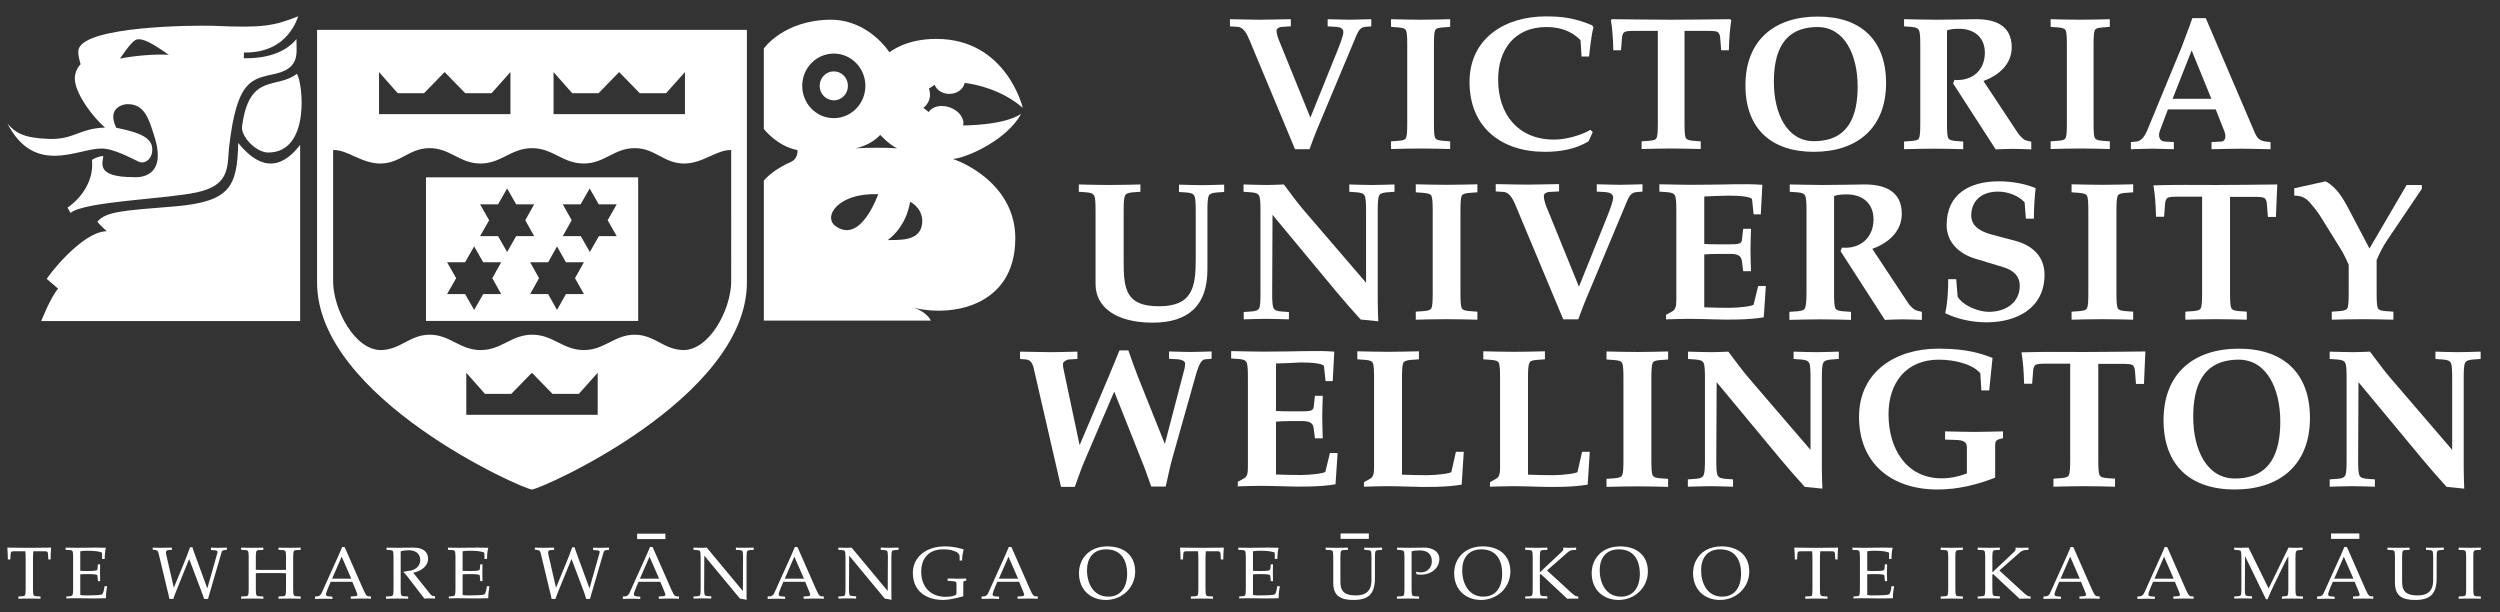 <?xml version="1.0" encoding="utf-8"?>
<!-- Generator: Adobe Illustrator 23.0.1, SVG Export Plug-In . SVG Version: 6.00 Build 0)  -->
<svg version="1.1" id="Layer_1" xmlns="http://www.w3.org/2000/svg" xmlns:xlink="http://www.w3.org/1999/xlink" x="0px" y="0px"
	 viewBox="0 0 143.26 35.09" style="enable-background:new 0 0 143.26 35.09;" xml:space="preserve">
<rect x="0" y="0" width="143.26" height="35.09" fill="#333333" stroke="none"/>
<style type="text/css">
	.st0{fill:#FFFFFF;}
</style>
<g>
	<path class="st0" d="M6.02,7.31c-0.7-0.6-1.6-1.81-1.72-2.64C4.21,4.06,4.62,3.68,4.62,3.68s-0.2-0.6-0.11-0.88
		c0.43-1.3,6.5-1.36,7.75-1.32c2.84,0.13,3.44,0,4.84-0.55c-0.04-0.05-0.47,2.12-3.12,2.08c-0.01,0.22-0.01,0.3,0,0.33
		c1.05,0.02,2.29-0.22,3.01-1.1c-0.02,0.74,0.25,1.64-1.18,1.98c-1.38,0.32-2.24,0.28-2.69,4.28c-0.09,1.13,0.01,2.12-1.83,2.52
		c-1.76,0.39-6.42,0.51-7.25,1.18l-0.17-0.3c0.92-0.65,1.51-1.65,1.4-2.74c0.19-0.12,0.47-0.22,0.65-0.22
		c-0.02,0.38-0.47,1.21,1.72,1.21c0.04,0,2.06,0.24,1.18-2.42C8.55,6.9,8.31,5.95,7.31,5.97c0-0.02-1.27,0.06-0.65,1.35
		c0.89,0.19,1.91,0.41,2.05,1.07c0.11,0.67-0.38,1.04-0.75,0.88S6.55,8.51,5.81,8.51c-1.37,0-3.81,1.58-5.38-1.42
		c0.45,0.5,0.88,0.82,2.37,0.87C4.25,8.01,4.55,7.35,6.02,7.31 M9.67,3.14C8.69,2.45,8.19,2.19,7.84,2.26
		c-0.32,0.07-0.98,1.15-0.97,1.1C7.69,3.19,8.92,3.09,9.67,3.14 M17.2,8.3v10.1H2.36c0.02-0.04,0.54-1.37,0.97-1.86
		c-0.37-0.31-0.68-0.59-0.65-0.55c-0.03-0.04,1.98-2.72,3.44-2.74c-0.28-0.24-0.55-0.54-0.54-0.55c0.52-0.59,1.45-0.63,4.52-0.88
		c3.06-0.28,3.5-1.1,3.55-3.63C14.41,9.12,15.7,10.25,17.2,8.3 M46.97,4.92c0-0.46,0.36-0.83,0.81-0.83s0.81,0.37,0.81,0.83
		s-0.36,0.83-0.81,0.83C47.33,5.74,46.97,5.38,46.97,4.92 M53.22,6.42c0.19-0.32,0.7-0.44,1.2-0.27c0.54,0.19,0.87,0.65,0.77,1.04
		c2.66-0.05,3.3-0.68,3.32-0.66c-0.78,1.45-3.04,2.5-3.9,2.58c1.21,0.42,3.58,1.83,3.57,4.55c0,3.97-3.78,4.53-5.9,3.95
		c0.68,0.18,1.03,0.64,1.05,0.76h-9.56v-8.02c0.28-0.34,0.86-0.77,1.55-1.07C45.75,9.09,45.7,8.6,45.7,8.6
		c-1.16-0.21-1.93-1.21-1.93-1.21V2.78c0,0,1.15-1.65,3.87-1.65C49.81,1.15,50.97,3,50.97,3s0.91-0.78,2.69-0.77
		c4.02,0,4.95,3.95,4.95,3.95c-1.18-1.02-2.62-1.34-3.33-1.43c-0.07,0.36-0.44,0.63-0.88,0.63c-0.4,0-0.73-0.22-0.84-0.52
		l-0.33,0.22c0.05,0.13,0.07,0.27,0.06,0.42c-0.02,0.28-0.17,0.52-0.38,0.68L53.22,6.42z M45.97,4.92c0,1.02,0.81,1.85,1.81,1.85
		s1.81-0.83,1.81-1.85s-0.81-1.85-1.81-1.85C46.78,3.07,45.97,3.9,45.97,4.92 M50.44,7.73c-0.31,0.34-0.8,0.63-1.4,0.77
		c0.62-0.04,1.8-0.05,2.37,0C50.98,8.31,50.44,7.73,50.44,7.73 M50.33,11.13c-2.31-0.1-3.21,1.31-2.43,1.84
		C49.36,13.99,50.32,11.1,50.33,11.13 M52.16,11.57c-0.03,0-0.12,1.3-1.29,2.19c0.65-0.02,1.71,0.07,1.94-0.77
		C53.03,12.08,52.28,11.61,52.16,11.57 M15.37,8.74c-0.7,0-1.57-0.92-1.5-1.49c0.41-3.12,1.98-2.11,3.14-3.02
		C17.34,4.66,17.83,8.74,15.37,8.74 M24.41,10.16h12.16v8.23H24.41V10.16z M33.46,16.85l-0.51-0.91l0.51-0.91h-1.03l-0.51-0.91
		l-0.51,0.91h-1.03l0.51,0.91l-0.51,0.91h1.03l0.51,0.91l0.51-0.91H33.46z M30.61,13.53l-0.51-0.91l0.51-0.91h-1.03l-0.52-0.91
		l-0.52,0.91h-1.03l0.52,0.91l-0.52,0.91h1.03l0.52,0.91l0.52-0.91H30.61z M35.34,13.53l-0.52-0.91l0.52-0.91h-1.03l-0.52-0.91
		l-0.52,0.91h-1.02l0.51,0.91l-0.51,0.91h1.03l0.52,0.91l0.52-0.91H35.34z M28.72,16.85l-0.51-0.91l0.51-0.91h-1.03l-0.52-0.91
		l-0.52,0.91h-1.03l0.52,0.91l-0.52,0.91h1.03l0.52,0.91l0.52-0.91H28.72z M30.48,28.05c-0.49,0-12.31-5.23-12.31-11.86V1.71h12.37
		H42.8v14.47C42.8,22.83,30.97,28.05,30.48,28.05 M30.49,8.49c-1.2,0-1.76,0.88-2.96,0.88s-1.76-0.91-2.96-0.88
		c-1.12,0.02-1.62,0.86-2.74,0.88c-1.11,0.02-1.92-0.81-2.74-0.77v7.59c0.04,1.59,1.25,3.87,2.74,3.87
		c1.12-0.02,1.62-0.85,2.75-0.88c1.2-0.02,1.76,0.88,2.96,0.88c1.21,0,1.76-0.88,2.96-0.88s1.76,0.88,2.96,0.88s1.76-0.9,2.96-0.88
		c1.12,0.03,1.62,0.86,2.74,0.88c1.49,0,2.7-2.28,2.74-3.87V8.6c-0.82-0.04-1.63,0.79-2.74,0.77c-1.12-0.02-1.62-0.86-2.74-0.88
		c-1.21-0.03-1.76,0.88-2.96,0.88C32.24,9.37,31.69,8.49,30.49,8.49 M31.72,4.13v2.41h7.53V4.13l-1.08,1.21h-1.51l-1.18-1.21
		L34.3,5.34h-1.51L31.72,4.13z M21.72,4.13v2.41h7.53V4.13l-1.08,1.21h-1.51l-1.18-1.21L24.3,5.34h-1.51L21.72,4.13z M26.72,21.36
		v2.41h7.53v-2.41l-1.08,1.21h-1.51l-1.18-1.21l-1.18,1.21h-1.51L26.72,21.36z"/>
	<path class="st0" d="M126.72,5.66l-1.13-2.77l-1.09,2.77H126.72z M130.11,8.14v0.41c-0.73-0.01-1.26-0.03-1.69-0.03
		c-0.42,0-0.97,0.02-1.69,0.03V8.14l0.58-0.03c0.18-0.01,0.29-0.25,0.15-0.6l-0.49-1.24h-2.74l-0.46,1.22
		c-0.15,0.41,0.07,0.61,0.26,0.62l0.54,0.03v0.41c-0.52-0.01-0.92-0.03-1.23-0.03c-0.32,0-0.71,0.02-1.23,0.03V8.14l0.33-0.03
		c0.28-0.03,0.48-0.34,0.61-0.65l1.97-4.77l0.28-0.75l0.17-0.45l0.16-0.45h0.77l2.82,6.59c0.12,0.27,0.26,0.43,0.6,0.48L130.11,8.14
		z M117.51,1.1v0.44l0.4,0.03c0.28,0.02,0.4,0.07,0.45,0.15c0.07,0.13,0.08,0.42,0.08,0.88v4.44c0,0.46-0.01,0.75-0.08,0.88
		c-0.04,0.09-0.16,0.13-0.45,0.15l-0.4,0.03v0.44c0.45-0.01,1.05-0.03,1.7-0.03c0.64,0,1.24,0.02,1.69,0.03V8.1l-0.4-0.03
		c-0.28-0.02-0.4-0.07-0.45-0.15c-0.07-0.13-0.08-0.42-0.08-0.88V2.6c0-0.46,0.01-0.75,0.08-0.88c0.04-0.09,0.16-0.13,0.45-0.15
		l0.4-0.03V1.1c-0.45,0.01-1.05,0.03-1.69,0.03C118.56,1.13,117.96,1.11,117.51,1.1 M115.63,7.62l-1.97-2.98
		c0.9-0.33,1.62-0.97,1.62-1.93c0-1.3-1.02-1.63-2.13-1.61c-0.74,0.01-1.47,0.03-2.21,0.03c-0.56,0-1.11-0.02-1.83-0.03v0.41
		l0.4,0.03c0.28,0.02,0.39,0.08,0.45,0.19c0.07,0.13,0.08,0.42,0.08,0.88v4.44c0,0.46-0.01,0.75-0.08,0.88
		c-0.04,0.09-0.16,0.13-0.45,0.15l-0.4,0.03v0.44c0.45-0.01,1.05-0.03,1.7-0.03c0.64,0,1.24,0.02,1.69,0.03V8.11l-0.4-0.03
		c-0.28-0.02-0.4-0.07-0.45-0.15c-0.07-0.13-0.08-0.42-0.08-0.88v-5.3c0.17-0.09,0.47-0.1,0.7-0.1c0.85,0,1.47,0.48,1.47,1.37
		c0,1.02-0.74,1.64-1.74,1.56l-0.08,0.2l2.44,3.78c0.33-0.01,0.65-0.03,0.98-0.03c0.35,0,0.71,0.02,1.06,0.03V8.12
		c-0.21-0.04-0.35-0.08-0.45-0.15C115.83,7.86,115.71,7.74,115.63,7.62 M106.45,4.95c0-1.8-0.75-3.4-2.29-3.4
		c-2.03,0-2.51,1.51-2.51,3.15c0,1.8,0.75,3.39,2.29,3.39C105.97,8.09,106.45,6.59,106.45,4.95 M108.08,4.76
		c0,2.57-1.65,3.94-4.14,3.94c-2.44,0-3.92-1.33-3.92-3.81c0-2.57,1.65-3.94,4.14-3.94C106.6,0.94,108.08,2.27,108.08,4.76
		 M95.76,1.13c-1.1,0-2.23-0.02-3.38-0.03l-0.07,0.05c0.09,0.52,0.12,1.02,0.14,1.73h0.44l0.06-0.75c0.01-0.12,0.05-0.21,0.1-0.26
		c0.08-0.1,0.38-0.1,0.68-0.1H95v5.27c0,0.46-0.01,0.75-0.08,0.88c-0.04,0.09-0.16,0.13-0.45,0.15l-0.4,0.03v0.44
		c0.44-0.01,1.04-0.03,1.7-0.03c0.64,0,1.24,0.02,1.69,0.03V8.1l-0.4-0.03c-0.28-0.02-0.4-0.07-0.45-0.15
		c-0.07-0.13-0.08-0.42-0.08-0.88V1.77h1.27c0.29,0,0.6,0,0.67,0.1c0.04,0.06,0.09,0.14,0.1,0.26l0.06,0.75h0.44
		c0.02-0.71,0.06-1.21,0.14-1.73L99.14,1.1C98.01,1.11,96.87,1.13,95.76,1.13 M88.61,1.55c0.74,0,1.42,0.2,1.96,0.75l0.06,0.94h0.43
		c0.05-0.47,0.14-1.28,0.25-1.67l-0.07-0.12c-1.05-0.44-1.78-0.51-2.67-0.51c-2.32,0-4.36,1.25-4.36,3.76c0,2.6,1.83,4,4.31,4
		c0.87,0,1.75-0.14,2.51-0.6l0.24-0.53l-0.13-0.13C90.58,7.77,89.7,8,89.06,8C87,8,85.85,6.56,85.85,4.57
		C85.84,2.84,86.8,1.55,88.61,1.55 M79.71,1.1v0.44l0.4,0.03c0.28,0.02,0.4,0.07,0.45,0.15c0.07,0.13,0.08,0.42,0.08,0.88v4.44
		c0,0.46-0.01,0.75-0.08,0.88c-0.04,0.09-0.16,0.13-0.45,0.15l-0.4,0.03v0.44c0.45-0.01,1.05-0.03,1.7-0.03
		c0.64,0,1.24,0.02,1.69,0.03V8.1l-0.4-0.03C82.42,8.05,82.3,8,82.25,7.92c-0.07-0.13-0.08-0.42-0.08-0.88V2.6
		c0-0.46,0.01-0.75,0.08-0.88c0.04-0.09,0.16-0.13,0.45-0.15l0.4-0.03V1.1c-0.45,0.01-1.05,0.03-1.69,0.03
		C80.75,1.13,80.15,1.11,79.71,1.1 M77.33,1.13c0.32,0,0.72-0.02,1.25-0.03v0.41l-0.35,0.03c-0.24,0.02-0.38,0.19-0.51,0.51
		l-2.27,5.42c-0.15,0.36-0.27,0.72-0.41,1.08h-0.83l-2.6-6.23c-0.13-0.3-0.31-0.75-0.68-0.78l-0.45-0.03V1.1
		c0.72,0.01,1.28,0.03,1.7,0.03s0.97-0.02,1.79-0.03v0.41l-0.54,0.03c-0.16,0.01-0.28,0.11-0.28,0.21c0,0.22,0.13,0.55,0.23,0.78
		l1.71,4.21l1.55-3.84c0.18-0.46,0.34-0.87,0.34-1.07s-0.19-0.28-0.4-0.29l-0.5-0.03V1.1C76.6,1.11,77.01,1.13,77.33,1.13"/>
	<path class="st0" d="M62.78,16.28v-4.15c0-0.48-0.01-0.78-0.08-0.92c-0.06-0.11-0.17-0.17-0.46-0.19l-0.42-0.03v-0.42
		c0.47,0.01,1.09,0.03,1.77,0.03c0.67,0,1.29-0.02,1.76-0.03v0.42l-0.42,0.03c-0.29,0.02-0.41,0.08-0.46,0.19
		c-0.07,0.14-0.08,0.44-0.08,0.92v2.81c0,1.6,0.1,2.61,2.02,2.61c1.89,0,2.11-1.04,2.11-2.68v-2.73c0-0.48-0.01-0.78-0.08-0.92
		c-0.06-0.11-0.17-0.17-0.46-0.19L67.56,11v-0.42c0.43,0.01,0.87,0.03,1.3,0.03s0.86-0.02,1.29-0.03V11l-0.42,0.03
		c-0.29,0.02-0.41,0.08-0.46,0.19c-0.07,0.14-0.08,0.44-0.08,0.92v3.31c0,2.07-1.1,3.04-3.15,3.04
		C63.88,18.48,62.78,17.56,62.78,16.28"/>
	<path class="st0" d="M72.23,16.75v-4.62c0-0.48-0.01-0.78-0.08-0.92c-0.06-0.11-0.17-0.17-0.47-0.19l-0.42-0.03v-0.42
		c0.45,0.01,0.9,0.03,1.36,0.03c0.32,0,0.64-0.02,0.95-0.03c0.38,0.5,0.76,1.04,1.17,1.51l3.54,4.12v-4.07
		c0-0.48-0.01-0.78-0.08-0.92c-0.06-0.11-0.17-0.17-0.46-0.19l-0.42-0.03v-0.42c0.43,0.01,0.87,0.03,1.3,0.03s0.86-0.02,1.29-0.03
		v0.42l-0.42,0.03c-0.29,0.02-0.41,0.08-0.46,0.19c-0.07,0.14-0.08,0.44-0.08,0.92v5.14c0,0.4,0.02,0.81,0.03,1.14l-1.01-0.1
		c-0.47-0.52-0.94-1.05-1.38-1.58l-3.67-4.42l-0.02,4.43c0,0.48,0.01,0.78,0.08,0.92c0.06,0.11,0.17,0.17,0.46,0.19l0.42,0.03v0.42
		c-0.43-0.01-0.86-0.03-1.29-0.03s-0.87,0.02-1.3,0.03v-0.42l0.42-0.03c0.3-0.02,0.41-0.08,0.47-0.19
		C72.22,17.53,72.23,17.23,72.23,16.75"/>
	<path class="st0" d="M83.69,12.13v4.62c0,0.47,0.01,0.78,0.08,0.92c0.05,0.09,0.17,0.14,0.47,0.16l0.42,0.03v0.46
		c-0.46-0.01-1.09-0.03-1.76-0.03c-0.68,0-1.3,0.02-1.77,0.03v-0.46l0.42-0.03c0.29-0.02,0.42-0.07,0.47-0.16
		c0.07-0.14,0.08-0.44,0.08-0.92v-4.62c0-0.47-0.01-0.78-0.08-0.92c-0.05-0.09-0.17-0.13-0.47-0.16l-0.42-0.03v-0.46
		c0.46,0.01,1.09,0.03,1.77,0.03c0.67,0,1.29-0.02,1.76-0.03v0.46l-0.42,0.03c-0.29,0.02-0.42,0.07-0.47,0.16
		C83.7,11.35,83.69,11.66,83.69,12.13"/>
	<path class="st0" d="M88.7,12.05l1.78,4.38l1.61-4c0.19-0.48,0.35-0.91,0.35-1.11s-0.19-0.29-0.42-0.31l-0.52-0.03v-0.42
		c0.56,0.01,0.99,0.03,1.32,0.03s0.75-0.02,1.3-0.03v0.42l-0.36,0.03c-0.25,0.02-0.4,0.2-0.53,0.53l-2.36,5.64
		c-0.16,0.37-0.28,0.75-0.43,1.12h-0.86l-2.71-6.48c-0.14-0.32-0.32-0.78-0.7-0.82l-0.46-0.03v-0.42c0.75,0.01,1.33,0.03,1.77,0.03
		c0.44,0,1.01-0.02,1.86-0.03v0.42L88.77,11c-0.17,0.01-0.3,0.11-0.3,0.22C88.46,11.46,88.59,11.81,88.7,12.05"/>
	<path class="st0" d="M97.66,11.26v2.72C97.92,14,98.17,14,98.42,14h0.75c0.4,0,0.62-0.02,0.65-0.24l0.07-0.65h0.45
		c-0.01,0.41-0.03,0.81-0.03,1.21c0,0.41,0.02,0.82,0.03,1.22h-0.45l-0.07-0.57c-0.04-0.32-0.25-0.42-0.65-0.42h-0.75
		c-0.25,0-0.5,0.01-0.76,0.03v3.03c0.48,0.02,0.96,0.03,1.45,0.03c0.52,0,1.36-0.1,1.38-0.19l0.26-1.06h0.44l-0.12,1.79
		c-0.8,0.15-2.11,0.15-2.85,0.12c-0.46-0.01-0.93-0.03-1.39-0.03c-0.47,0-0.94,0.02-1.36,0.03v-0.26l0.36-0.2
		c0.18-0.1,0.23-0.3,0.23-0.65v-5.07c0-0.48-0.01-0.78-0.08-0.92c-0.06-0.11-0.17-0.17-0.47-0.19l-0.42-0.03v-0.42
		c0.75,0.01,1.33,0.03,1.77,0.03c1.07,0,1.84-0.02,2.48-0.03c0.63-0.01,1.13-0.01,1.65,0.03l-0.09,1.69h-0.41l-0.09-0.85
		c-0.02-0.17-0.78-0.22-1.3-0.22C98.63,11.22,98.14,11.23,97.66,11.26"/>
	<path class="st0" d="M103.52,16.75v-4.62c0-0.47-0.01-0.78-0.08-0.92c-0.06-0.11-0.17-0.17-0.46-0.19l-0.42-0.03v-0.42
		c0.75,0.01,1.33,0.03,1.9,0.03c0.77,0,1.53-0.02,2.3-0.03c1.16-0.02,2.22,0.33,2.22,1.68c0,1-0.75,1.67-1.69,2.01l2.05,3.1
		c0.08,0.12,0.2,0.25,0.33,0.35c0.1,0.08,0.25,0.11,0.46,0.16v0.46c-0.36-0.01-0.74-0.03-1.1-0.03c-0.34,0-0.68,0.02-1.02,0.03
		l-2.54-3.94l0.08-0.2c1.04,0.09,1.81-0.56,1.81-1.62c0-0.93-0.64-1.43-1.53-1.43c-0.24,0-0.54,0.01-0.73,0.1v5.52
		c0,0.48,0.01,0.78,0.08,0.92c0.05,0.09,0.17,0.14,0.47,0.16l0.42,0.03v0.46c-0.46-0.01-1.09-0.03-1.76-0.03
		c-0.68,0-1.3,0.02-1.77,0.03v-0.46l0.42-0.03c0.29-0.02,0.42-0.07,0.46-0.16C103.5,17.53,103.52,17.23,103.52,16.75"/>
	<path class="st0" d="M111.64,16h0.46l0.08,1c0.31,0.52,1.19,0.87,1.78,0.87c0.96,0,1.78-0.51,1.78-1.5c0-0.49-0.29-0.86-0.94-1.06
		l-1.59-0.48c-0.95-0.28-1.66-0.95-1.66-1.93c0-1.81,1.35-2.51,2.99-2.51c0.7,0,1.45,0.12,2.11,0.39c-0.06,0.5-0.1,1.16-0.1,1.75
		h-0.46l-0.07-0.93c-0.34-0.39-0.97-0.62-1.51-0.62c-1.05,0-1.55,0.61-1.55,1.37c0,0.51,0.36,0.88,1.2,1.1l1.29,0.34
		c1.04,0.27,1.71,0.93,1.71,1.95c0,1.93-1.6,2.73-3.32,2.73c-0.81,0-1.64-0.17-2.37-0.52C111.61,17.29,111.64,16.64,111.64,16"/>
	<path class="st0" d="M121.28,12.13v4.62c0,0.47,0.01,0.78,0.08,0.92c0.04,0.09,0.17,0.14,0.46,0.16l0.42,0.03v0.46
		c-0.46-0.01-1.09-0.03-1.76-0.03c-0.68,0-1.3,0.02-1.77,0.03v-0.46l0.42-0.03c0.3-0.02,0.42-0.07,0.46-0.16
		c0.07-0.14,0.08-0.44,0.08-0.92v-4.62c0-0.47-0.01-0.78-0.08-0.92c-0.05-0.09-0.17-0.13-0.46-0.16l-0.42-0.03v-0.46
		c0.47,0.01,1.09,0.03,1.77,0.03c0.67,0,1.29-0.02,1.76-0.03v0.46l-0.42,0.03c-0.29,0.02-0.42,0.07-0.46,0.16
		C121.29,11.35,121.28,11.66,121.28,12.13"/>
	<path class="st0" d="M127.79,11.27v5.48c0,0.48,0.01,0.78,0.08,0.92c0.05,0.09,0.17,0.14,0.46,0.16l0.42,0.03v0.46
		c-0.46-0.01-1.09-0.03-1.75-0.03c-0.68,0-1.3,0.02-1.77,0.03v-0.46l0.42-0.03c0.29-0.02,0.42-0.07,0.46-0.16
		c0.07-0.14,0.08-0.44,0.08-0.92v-5.48h-1.32c-0.3,0-0.62,0-0.7,0.1c-0.04,0.06-0.09,0.15-0.1,0.27l-0.06,0.78h-0.46
		c-0.02-0.74-0.06-1.26-0.15-1.8c1.26-0.04,2.44-0.02,3.58-0.02c1.15,0,2.33-0.02,3.52-0.03c-0.02,0.6-0.06,1.12-0.08,1.86h-0.46
		l-0.06-0.78c-0.01-0.12-0.06-0.21-0.1-0.27c-0.08-0.1-0.4-0.1-0.7-0.1h-1.31V11.27z"/>
	<path class="st0" d="M135.78,14.24l2.13-3.64h0.87v0.22l-1.99,2.95c-0.24,0.35-0.43,0.75-0.6,1.13v1.85c0,0.48,0.01,0.78,0.08,0.92
		c0.04,0.09,0.17,0.14,0.46,0.16l0.42,0.03v0.46c-0.46-0.01-1.09-0.03-1.76-0.03c-0.68,0-1.3,0.02-1.77,0.03v-0.46l0.42-0.03
		c0.29-0.02,0.42-0.07,0.47-0.16c0.07-0.14,0.08-0.44,0.08-0.92v-1.58c-0.22-0.49-0.35-0.73-0.5-0.97l-1.15-1.85
		c-0.16-0.25-0.4-0.54-0.59-0.76c-0.26-0.28-0.5-0.38-0.88-0.38v-0.42l1.8-0.4c0.62,0.34,0.97,0.93,1.29,1.53L135.78,14.24z"/>
	<path class="st0" d="M128.06,27.42c-1.6,0-2.38-1.65-2.38-3.53c0-1.7,0.5-3.28,2.61-3.28c1.6,0,2.38,1.67,2.38,3.54
		C130.67,25.85,130.17,27.42,128.06,27.42 M128.29,19.98c-2.6,0-4.31,1.43-4.31,4.1c0,2.59,1.54,3.97,4.08,3.97
		c2.6,0,4.31-1.43,4.31-4.1C132.37,21.36,130.83,19.98,128.29,19.98"/>
	<path class="st0" d="M134.47,26.33v-4.62c0-0.48-0.01-0.78-0.08-0.92c-0.06-0.11-0.17-0.17-0.47-0.19l-0.42-0.03v-0.42
		c0.45,0.01,0.91,0.03,1.36,0.03c0.32,0,0.64-0.02,0.95-0.03c0.39,0.5,0.76,1.04,1.17,1.51l3.54,4.12v-4.07
		c0-0.48-0.01-0.78-0.08-0.92c-0.06-0.11-0.17-0.17-0.46-0.19l-0.42-0.03v-0.42c0.43,0.01,0.87,0.03,1.3,0.03
		c0.43,0,0.86-0.02,1.29-0.03v0.42l-0.42,0.03c-0.29,0.02-0.41,0.08-0.47,0.19c-0.07,0.14-0.08,0.44-0.08,0.92v5.14
		c0,0.4,0.02,0.81,0.03,1.15l-1.01-0.1c-0.47-0.52-0.94-1.05-1.38-1.58l-3.67-4.42l-0.02,4.43c0,0.48,0.01,0.78,0.08,0.92
		c0.05,0.11,0.17,0.17,0.46,0.19l0.42,0.03v0.42c-0.43-0.01-0.86-0.03-1.29-0.03s-0.87,0.02-1.3,0.03v-0.42l0.42-0.03
		c0.3-0.02,0.41-0.08,0.47-0.19C134.46,27.11,134.47,26.8,134.47,26.33"/>
	<path class="st0" d="M61.88,25.48l1.69-3.99l0.58-1.41h0.51c0.18,0.52,0.36,1.02,0.55,1.51l1.54,3.85l1.11-4.25
		c0.04-0.13,0.05-0.24,0.05-0.37c0-0.13-0.2-0.21-0.4-0.23l-0.52-0.03v-0.42c0.51,0.01,0.91,0.03,1.22,0.03s0.7-0.02,1.22-0.03v0.42
		l-0.38,0.03c-0.2,0.02-0.35,0.31-0.49,0.78l-1.38,4.89c-0.15,0.53-0.25,1.08-0.38,1.62h-0.83c-0.15-0.4-0.27-0.79-0.43-1.19
		l-1.69-4.25l-1.73,4.04c-0.2,0.47-0.35,0.94-0.53,1.42H60.8l-1.57-6.82c-0.08-0.33-0.22-0.45-0.42-0.48l-0.36-0.03v-0.42
		c0.75,0.01,1.32,0.03,1.77,0.03c0.44,0,1.01-0.02,1.52-0.03v0.42l-0.49,0.03c-0.15,0.01-0.34,0.14-0.34,0.26
		c0,0.08,0.01,0.19,0.04,0.32l0.91,4.3H61.88z"/>
	<path class="st0" d="M73.12,20.83v2.72c0.26,0.02,0.51,0.02,0.76,0.02h0.75c0.4,0,0.62-0.02,0.65-0.24l0.07-0.65h0.45
		c-0.01,0.41-0.03,0.8-0.03,1.21s0.02,0.82,0.03,1.23h-0.45l-0.07-0.57c-0.03-0.32-0.25-0.42-0.65-0.42h-0.75
		c-0.25,0-0.5,0.01-0.76,0.03v3.03c0.48,0.02,0.96,0.03,1.45,0.03c0.52,0,1.36-0.1,1.38-0.19l0.26-1.07h0.44l-0.12,1.79
		c-0.8,0.15-2.11,0.15-2.85,0.12c-0.46-0.01-0.93-0.03-1.39-0.03c-0.48,0-0.94,0.02-1.36,0.03v-0.26l0.36-0.2
		c0.18-0.1,0.22-0.29,0.22-0.65v-5.08c0-0.47-0.01-0.78-0.08-0.92c-0.06-0.11-0.17-0.17-0.46-0.19l-0.42-0.03v-0.42
		c0.75,0.01,1.32,0.03,1.77,0.03c1.07,0,1.84-0.02,2.48-0.03c0.63-0.01,1.13-0.01,1.66,0.03l-0.09,1.69h-0.41l-0.09-0.85
		c-0.02-0.17-0.78-0.22-1.3-0.22C74.08,20.8,73.59,20.81,73.12,20.83"/>
	<path class="st0" d="M80.34,21.71v5.49c0.48,0.02,0.96,0.03,1.45,0.03c0.52,0,1.36-0.1,1.38-0.19l0.26-1.15h0.45l-0.12,1.88
		c-0.8,0.15-2.11,0.15-2.85,0.12c-0.46-0.01-0.93-0.03-1.39-0.03c-0.48,0-0.94,0.02-1.36,0.03v-0.26l0.36-0.2
		c0.18-0.1,0.22-0.3,0.22-0.65V21.7c0-0.48-0.01-0.78-0.08-0.92c-0.05-0.09-0.17-0.14-0.46-0.16l-0.42-0.03v-0.46
		c0.47,0.01,1.09,0.03,1.77,0.03c0.67,0,1.29-0.02,1.76-0.03v0.46l-0.42,0.03c-0.29,0.02-0.42,0.07-0.47,0.16
		C80.35,20.93,80.34,21.23,80.34,21.71"/>
	<path class="st0" d="M87.56,21.71v5.49c0.48,0.02,0.96,0.03,1.45,0.03c0.52,0,1.36-0.1,1.39-0.19l0.26-1.15h0.44l-0.12,1.88
		c-0.8,0.15-2.11,0.15-2.85,0.12c-0.46-0.01-0.93-0.03-1.39-0.03c-0.48,0-0.94,0.02-1.36,0.03v-0.26l0.36-0.2
		c0.18-0.1,0.22-0.3,0.22-0.65V21.7c0-0.48-0.01-0.78-0.08-0.92c-0.04-0.09-0.17-0.14-0.46-0.16L85,20.59v-0.46
		c0.47,0.01,1.09,0.03,1.77,0.03c0.67,0,1.29-0.02,1.76-0.03v0.46l-0.42,0.03c-0.3,0.02-0.42,0.07-0.46,0.16
		C87.57,20.93,87.56,21.23,87.56,21.71"/>
	<path class="st0" d="M94.63,21.71v4.62c0,0.48,0.01,0.78,0.08,0.92c0.05,0.09,0.17,0.14,0.46,0.16l0.42,0.03v0.46
		c-0.47-0.01-1.09-0.03-1.76-0.03c-0.68,0-1.3,0.02-1.77,0.03v-0.46l0.42-0.03c0.29-0.02,0.42-0.07,0.47-0.16
		c0.07-0.14,0.08-0.44,0.08-0.92v-4.62c0-0.47-0.01-0.78-0.08-0.92c-0.05-0.09-0.17-0.14-0.47-0.16l-0.42-0.03v-0.46
		c0.47,0.01,1.09,0.03,1.77,0.03c0.67,0,1.29-0.02,1.76-0.03v0.46l-0.42,0.03c-0.3,0.02-0.42,0.07-0.46,0.16
		C94.64,20.93,94.63,21.23,94.63,21.71"/>
	<path class="st0" d="M97.7,26.33v-4.62c0-0.48-0.01-0.78-0.08-0.92c-0.06-0.11-0.17-0.17-0.47-0.19l-0.42-0.03v-0.42
		c0.45,0.01,0.91,0.03,1.36,0.03c0.32,0,0.64-0.02,0.95-0.03c0.39,0.5,0.76,1.04,1.17,1.51l3.54,4.12v-4.07
		c0-0.48-0.01-0.78-0.08-0.92c-0.06-0.11-0.17-0.17-0.47-0.19l-0.42-0.03v-0.42c0.43,0.01,0.87,0.03,1.3,0.03s0.86-0.02,1.29-0.03
		v0.42l-0.42,0.03c-0.29,0.02-0.41,0.08-0.47,0.19c-0.07,0.14-0.08,0.44-0.08,0.92v5.14c0,0.4,0.02,0.81,0.03,1.15l-1.01-0.1
		c-0.47-0.52-0.94-1.05-1.38-1.58l-3.67-4.42l-0.02,4.43c0,0.48,0.01,0.78,0.08,0.92c0.06,0.11,0.17,0.17,0.46,0.19l0.42,0.03v0.42
		c-0.43-0.01-0.86-0.03-1.29-0.03s-0.87,0.02-1.3,0.03v-0.42l0.42-0.03c0.3-0.02,0.41-0.08,0.47-0.19
		C97.69,27.11,97.7,26.8,97.7,26.33"/>
	<path class="st0" d="M114.33,25.52v1.85c-1.04,0.41-2.14,0.68-3.31,0.68c-2.58,0-4.49-1.45-4.49-4.16c0-2.61,2.12-3.91,4.53-3.91
		c1.03,0,2.04,0.09,3.12,0.53c-0.05,0.53-0.14,1.37-0.19,1.86h-0.45l-0.06-0.98c-0.44-0.52-1.45-0.78-2.38-0.78
		c-1.88,0-2.88,1.34-2.88,3.13c0,1.96,1.01,3.67,3.05,3.67c0.5,0,0.96-0.1,1.44-0.28v-1.5c0-0.35-0.28-0.41-0.65-0.42l-0.6-0.02
		v-0.47c0.56,0.01,1.11,0.03,1.67,0.03c0.55,0,1.1-0.02,1.65-0.03v0.39C114.41,25.19,114.33,25.24,114.33,25.52"/>
	<path class="st0" d="M120.24,20.84v5.48c0,0.48,0.01,0.78,0.08,0.92c0.05,0.09,0.17,0.14,0.46,0.16l0.42,0.03v0.46
		c-0.46-0.01-1.09-0.03-1.76-0.03c-0.68,0-1.3,0.02-1.77,0.03v-0.46l0.42-0.03c0.29-0.02,0.42-0.07,0.46-0.16
		c0.07-0.14,0.08-0.44,0.08-0.92v-5.48h-1.32c-0.3,0-0.62,0-0.7,0.1c-0.05,0.06-0.09,0.15-0.1,0.27l-0.06,0.78h-0.46
		c-0.02-0.74-0.06-1.26-0.15-1.8c1.26-0.04,2.44-0.02,3.58-0.02c1.15,0,2.33-0.02,3.52-0.03c-0.02,0.6-0.06,1.12-0.08,1.86h-0.46
		l-0.06-0.78c-0.01-0.12-0.06-0.22-0.1-0.27c-0.08-0.1-0.4-0.1-0.7-0.1h-1.3V20.84z"/>
	<path class="st0" d="M76.82,30.57h1.62v0.31h-1.62V30.57z M137.24,33.39V31.9c0-0.16-0.01-0.27-0.04-0.32
		c-0.03-0.04-0.08-0.06-0.18-0.06l-0.21-0.01v-0.13c0.23,0.01,0.43,0.01,0.64,0.01c0.2,0,0.4,0,0.63-0.01v0.13l-0.21,0.01
		c-0.1,0-0.16,0.02-0.18,0.06c-0.03,0.05-0.04,0.16-0.04,0.32v1.45c0,0.6,0.32,0.77,0.89,0.77c0.47,0,0.89-0.17,0.89-0.87V31.9
		c0-0.16-0.01-0.27-0.04-0.32c-0.03-0.04-0.08-0.05-0.18-0.06l-0.19-0.01v-0.13c0.17,0.01,0.35,0.01,0.5,0.01
		c0.17,0,0.33-0.01,0.52-0.01v0.13l-0.19,0.01c-0.1,0.01-0.16,0.02-0.18,0.06c-0.03,0.05-0.04,0.16-0.04,0.32v1.22
		c0,0.9-0.35,1.26-1.23,1.26C137.67,34.38,137.24,34.16,137.24,33.39 M134.49,31.35l1.05,2.39c0.04,0.08,0.09,0.2,0.14,0.29
		c0.05,0.08,0.1,0.13,0.17,0.14l0.15,0.01v0.13c-0.19-0.01-0.38-0.01-0.58-0.01c-0.15,0-0.34,0.01-0.58,0.01v-0.13l0.2-0.01
		c0.09,0,0.18-0.03,0.18-0.08c0-0.06-0.05-0.17-0.09-0.27l-0.2-0.48h-1.25l-0.12,0.28c-0.04,0.09-0.15,0.37-0.15,0.44
		c0,0.09,0.07,0.11,0.21,0.12l0.16,0.01v0.13c-0.21-0.01-0.37-0.01-0.5-0.01c-0.17,0-0.33,0.01-0.5,0.01v-0.14l0.16-0.01
		c0.1-0.01,0.19-0.1,0.23-0.21l0.77-1.71c0.14-0.29,0.28-0.61,0.4-0.91L134.49,31.35L134.49,31.35z M133.76,33.16h1.1l-0.55-1.26
		L133.76,33.16z M131.54,31.9v1.89c0,0.16,0.01,0.27,0.04,0.32c0.03,0.04,0.08,0.06,0.18,0.06l0.21,0.01v0.13
		c-0.23-0.01-0.43-0.01-0.63-0.01c-0.21,0-0.42,0-0.58,0.01v-0.13l0.15-0.01c0.11-0.01,0.16-0.02,0.18-0.06
		c0.03-0.05,0.04-0.16,0.04-0.32v-1.91c-0.07,0.11-0.13,0.23-0.19,0.34l-0.77,1.59c-0.08,0.17-0.16,0.36-0.23,0.53h-0.09l-1.2-2.47
		l-0.01,1.91c0,0.16,0.01,0.27,0.04,0.32c0.03,0.04,0.08,0.05,0.18,0.06l0.19,0.01v0.13c-0.19-0.01-0.35-0.01-0.52-0.01
		c-0.16,0-0.33,0.01-0.5,0.01v-0.12l0.19-0.01c0.1-0.01,0.16-0.02,0.18-0.06c0.03-0.05,0.04-0.16,0.04-0.32V31.9
		c0-0.16-0.01-0.27-0.04-0.32c-0.02-0.04-0.08-0.05-0.18-0.06l-0.19-0.01v-0.13c0.14,0.01,0.27,0.01,0.41,0.01s0.28-0.01,0.41-0.01
		l1.15,2.34l1.14-2.34c0.14,0.01,0.27,0.01,0.41,0.01s0.28-0.01,0.4-0.01v0.13l-0.18,0.01c-0.1,0.01-0.16,0.02-0.18,0.06
		C131.55,31.63,131.54,31.74,131.54,31.9 M124.19,31.35l1.05,2.39c0.04,0.08,0.09,0.2,0.14,0.29c0.05,0.08,0.1,0.13,0.17,0.14
		l0.15,0.01v0.13c-0.19-0.01-0.38-0.01-0.58-0.01c-0.15,0-0.34,0.01-0.58,0.01v-0.13l0.2-0.01c0.09,0,0.18-0.03,0.18-0.08
		c0-0.06-0.05-0.17-0.09-0.27l-0.2-0.48h-1.25l-0.12,0.28c-0.04,0.09-0.15,0.37-0.15,0.44c0,0.09,0.07,0.11,0.21,0.12l0.16,0.01
		v0.13c-0.21-0.01-0.37-0.01-0.5-0.01c-0.17,0-0.33,0.01-0.5,0.01v-0.14l0.16-0.01c0.1-0.01,0.19-0.1,0.24-0.21l0.77-1.71
		c0.13-0.29,0.28-0.61,0.4-0.91L124.19,31.35L124.19,31.35z M123.46,33.16h1.1l-0.55-1.26L123.46,33.16z M118.81,31.35l1.05,2.39
		c0.04,0.08,0.09,0.2,0.14,0.29c0.05,0.08,0.1,0.13,0.17,0.14l0.15,0.01v0.13c-0.19-0.01-0.38-0.01-0.58-0.01
		c-0.15,0-0.34,0.01-0.58,0.01v-0.13l0.2-0.01c0.09,0,0.18-0.03,0.18-0.08c0-0.06-0.05-0.17-0.09-0.27l-0.2-0.48H118l-0.12,0.28
		c-0.04,0.09-0.15,0.37-0.15,0.44c0,0.09,0.07,0.11,0.21,0.12l0.16,0.01v0.13c-0.21-0.01-0.37-0.01-0.5-0.01
		c-0.17,0-0.33,0.01-0.5,0.01v-0.14l0.16-0.01c0.1-0.01,0.19-0.1,0.23-0.21l0.77-1.71c0.13-0.29,0.28-0.61,0.4-0.91L118.81,31.35
		L118.81,31.35z M118.08,33.16h1.1l-0.55-1.26L118.08,33.16z M114.17,32.92v0.86c0,0.16,0.01,0.27,0.04,0.32
		c0.03,0.04,0.08,0.06,0.18,0.06l0.21,0.01v0.13c-0.23-0.01-0.43-0.01-0.63-0.01c-0.21,0-0.42,0-0.64,0.01v-0.12l0.21-0.01
		c0.1,0,0.16-0.02,0.18-0.06c0.03-0.05,0.04-0.16,0.04-0.32V31.9c0-0.16-0.01-0.27-0.04-0.32c-0.03-0.04-0.08-0.06-0.18-0.06
		l-0.21-0.01v-0.13c0.23,0.01,0.43,0.01,0.64,0.01c0.2,0,0.4,0,0.63-0.01v0.13l-0.21,0.01c-0.1,0-0.16,0.02-0.18,0.06
		c-0.03,0.05-0.04,0.16-0.04,0.32v0.9l1.21-1.14c0.07-0.06,0.12-0.13,0.12-0.16v-0.12c0.14,0.01,0.26,0.01,0.39,0.01
		c0.12,0,0.24-0.01,0.35-0.01v0.13l-0.18,0.01c-0.11,0-0.23,0.06-0.34,0.16l-1.15,1.01L116,34c0.11,0.1,0.19,0.16,0.27,0.17
		l0.09,0.01v0.13c-0.08-0.01-0.19-0.01-0.29-0.01c-0.1,0-0.21,0.01-0.34,0.01l-1.51-1.41L114.17,32.92z M112.05,31.9v1.89
		c0,0.16,0.01,0.27,0.04,0.32c0.03,0.04,0.08,0.06,0.18,0.06l0.21,0.01v0.13c-0.22-0.01-0.43-0.01-0.63-0.01
		c-0.21,0-0.42,0-0.64,0.01v-0.13l0.21-0.01c0.1,0,0.16-0.02,0.18-0.06c0.03-0.05,0.04-0.16,0.04-0.32V31.9
		c0-0.16-0.01-0.27-0.04-0.32c-0.03-0.04-0.08-0.06-0.18-0.06l-0.21-0.01v-0.13c0.22,0.01,0.43,0.01,0.64,0.01
		c0.2,0,0.4,0,0.63-0.01v0.13l-0.21,0.01c-0.1,0-0.16,0.02-0.18,0.06C112.05,31.63,112.05,31.74,112.05,31.9 M106.58,33.79V31.9
		c0-0.16-0.01-0.27-0.04-0.32c-0.03-0.04-0.08-0.06-0.18-0.06l-0.21-0.01v-0.13c0.24,0.01,0.49,0.01,0.73,0.01
		c0.38,0,0.77-0.01,1.02-0.01c0.2,0,0.39,0.01,0.56,0.01c-0.05,0.18-0.07,0.42-0.07,0.64h-0.14v-0.27c0-0.05,0-0.1-0.04-0.11
		c-0.23-0.08-0.57-0.09-0.85-0.09c-0.12,0-0.24,0.01-0.36,0.03v1.12c0.14,0.01,0.3,0.01,0.5,0.01c0.26,0,0.41-0.02,0.46-0.05
		c0.02-0.02,0.03-0.05,0.03-0.11l0.02-0.22h0.13c0,0.17-0.01,0.33-0.01,0.49s0.01,0.32,0.01,0.47h-0.13l-0.02-0.25
		c0-0.06-0.01-0.09-0.03-0.1c-0.05-0.03-0.19-0.05-0.46-0.05c-0.21,0-0.37,0-0.5,0.01v1.18c0.12,0.03,0.25,0.03,0.36,0.03
		c0.35,0,0.8-0.01,0.88-0.06c0.07-0.03,0.12-0.22,0.15-0.47h0.15c-0.04,0.2-0.07,0.46-0.07,0.69c-0.19,0-0.54,0.02-0.86,0.01
		c-0.33,0-0.68-0.01-0.94-0.01c-0.17,0-0.31,0.01-0.46,0.01v-0.11l0.16-0.01c0.1-0.01,0.16-0.02,0.18-0.06
		C106.57,34.06,106.58,33.95,106.58,33.79 M103.86,33.79v-1.78c0-0.16,0-0.29-0.02-0.42h-0.67c-0.13,0-0.16,0.04-0.17,0.14
		l-0.02,0.33h-0.13c0-0.23-0.01-0.46-0.03-0.68c0.31,0,0.62,0.01,0.94,0.01h0.63c0.31,0,0.62-0.01,0.94-0.01
		c-0.02,0.22-0.03,0.45-0.03,0.68h-0.13l-0.02-0.33c-0.01-0.1-0.04-0.14-0.17-0.14h-0.67c-0.01,0.13-0.02,0.26-0.02,0.42v1.78
		c0,0.16,0.01,0.27,0.04,0.32c0.03,0.04,0.08,0.06,0.18,0.06l0.21,0.01v0.13c-0.23-0.01-0.43-0.01-0.63-0.01
		c-0.21,0-0.42,0-0.64,0.01v-0.13l0.21-0.01c0.1,0,0.16-0.02,0.18-0.06C103.85,34.06,103.86,33.95,103.86,33.79 M98.56,34.38
		c-0.88,0-1.54-0.59-1.54-1.53c0-0.87,0.62-1.54,1.63-1.54c0.93,0,1.59,0.5,1.59,1.44C100.24,33.65,99.51,34.38,98.56,34.38
		 M98.58,31.48c-0.76,0-1.1,0.51-1.1,1.2c0,0.74,0.35,1.51,1.21,1.51c0.72,0,1.08-0.55,1.08-1.32
		C99.77,32.04,99.39,31.48,98.58,31.48 M92.75,34.38c-0.88,0-1.54-0.59-1.54-1.53c0-0.87,0.62-1.54,1.63-1.54
		c0.93,0,1.59,0.5,1.59,1.44C94.43,33.65,93.7,34.38,92.75,34.38 M92.77,31.48c-0.75,0-1.1,0.51-1.1,1.2c0,0.74,0.36,1.51,1.22,1.51
		c0.72,0,1.08-0.55,1.08-1.32C93.96,32.04,93.58,31.48,92.77,31.48 M88.24,32.92v0.86c0,0.16,0.01,0.27,0.04,0.32
		c0.03,0.04,0.08,0.06,0.18,0.06l0.21,0.01v0.13c-0.22-0.01-0.43-0.01-0.63-0.01c-0.21,0-0.42,0-0.64,0.01v-0.12l0.21-0.01
		c0.1,0,0.16-0.02,0.18-0.06c0.03-0.05,0.04-0.16,0.04-0.32V31.9c0-0.16-0.01-0.27-0.04-0.32c-0.03-0.04-0.08-0.06-0.18-0.06
		l-0.21-0.01v-0.13c0.23,0.01,0.43,0.01,0.64,0.01c0.2,0,0.4,0,0.63-0.01v0.13l-0.21,0.01c-0.1,0-0.16,0.02-0.18,0.06
		c-0.03,0.05-0.04,0.16-0.04,0.32v0.9l1.21-1.14c0.07-0.06,0.13-0.13,0.13-0.16v-0.12c0.14,0.01,0.26,0.01,0.39,0.01
		c0.12,0,0.24-0.01,0.35-0.01v0.13l-0.18,0.01c-0.11,0-0.23,0.06-0.34,0.16l-1.15,1.01L90.08,34c0.11,0.1,0.19,0.16,0.27,0.17
		l0.09,0.01v0.13c-0.08-0.01-0.19-0.01-0.29-0.01c-0.11,0-0.21,0.01-0.34,0.01L88.3,32.9L88.24,32.92z M84.87,34.38
		c-0.88,0-1.54-0.59-1.54-1.53c0-0.87,0.63-1.54,1.63-1.54c0.93,0,1.59,0.5,1.59,1.44C86.55,33.65,85.82,34.38,84.87,34.38
		 M84.89,31.48c-0.75,0-1.1,0.51-1.1,1.2c0,0.74,0.36,1.51,1.21,1.51c0.73,0,1.08-0.55,1.08-1.32
		C86.08,32.04,85.7,31.48,84.89,31.48 M80.89,31.59v2.2c0,0.16,0.01,0.27,0.04,0.32c0.03,0.04,0.08,0.06,0.18,0.06l0.21,0.01v0.13
		c-0.23-0.01-0.43-0.01-0.63-0.01c-0.21,0-0.42,0-0.64,0.01v-0.13l0.21-0.01c0.1,0,0.16-0.02,0.18-0.06
		c0.03-0.05,0.04-0.16,0.04-0.32V31.9c0-0.15-0.01-0.26-0.04-0.31c-0.03-0.04-0.08-0.06-0.19-0.07l-0.19-0.01v-0.13
		c0.29,0.01,0.53,0.01,0.78,0.01s0.5-0.01,0.74-0.01c0.42-0.01,0.9,0.17,0.9,0.65c0,0.53-0.47,0.9-1.04,0.9
		c-0.09,0-0.17-0.01-0.26-0.02l-0.04-0.15c0.1,0.03,0.19,0.04,0.29,0.04c0.35,0,0.62-0.27,0.62-0.63c0-0.44-0.27-0.63-0.7-0.63
		C81.14,31.54,81.01,31.56,80.89,31.59 M76.4,33.39V31.9c0-0.16-0.01-0.27-0.04-0.32c-0.03-0.04-0.08-0.06-0.18-0.06l-0.21-0.01
		v-0.13c0.23,0.01,0.43,0.01,0.64,0.01c0.2,0,0.4,0,0.63-0.01v0.13l-0.21,0.01c-0.1,0-0.16,0.02-0.18,0.06
		c-0.03,0.05-0.04,0.16-0.04,0.32v1.45c0,0.6,0.32,0.77,0.89,0.77c0.47,0,0.89-0.17,0.89-0.87V31.9c0-0.16-0.01-0.27-0.04-0.32
		c-0.03-0.04-0.08-0.05-0.18-0.06l-0.19-0.01v-0.13c0.17,0.01,0.35,0.01,0.5,0.01c0.17,0,0.33-0.01,0.52-0.01v0.13l-0.19,0.01
		c-0.1,0.01-0.16,0.02-0.18,0.06c-0.03,0.05-0.04,0.16-0.04,0.32v1.22c0,0.9-0.35,1.26-1.23,1.26C76.83,34.38,76.4,34.16,76.4,33.39
		 M71.39,33.79V31.9c0-0.16-0.01-0.27-0.04-0.32c-0.03-0.04-0.08-0.06-0.18-0.06l-0.21-0.01v-0.13c0.24,0.01,0.49,0.01,0.73,0.01
		c0.38,0,0.78-0.01,1.02-0.01c0.2,0,0.39,0.01,0.56,0.01c-0.05,0.18-0.07,0.42-0.07,0.64h-0.15v-0.27c0-0.05,0-0.1-0.04-0.11
		c-0.23-0.08-0.57-0.09-0.85-0.09c-0.12,0-0.24,0.01-0.36,0.03v1.12c0.14,0.01,0.29,0.01,0.5,0.01c0.26,0,0.41-0.02,0.46-0.05
		c0.02-0.02,0.03-0.05,0.04-0.11l0.02-0.22h0.13c-0.01,0.17-0.01,0.33-0.01,0.49s0.01,0.32,0.01,0.47h-0.13l-0.02-0.25
		c-0.01-0.06-0.01-0.09-0.04-0.1c-0.05-0.03-0.19-0.05-0.46-0.05c-0.21,0-0.37,0-0.5,0.01v1.18c0.12,0.03,0.25,0.03,0.36,0.03
		c0.35,0,0.8-0.01,0.88-0.06c0.07-0.03,0.12-0.22,0.15-0.47h0.15c-0.04,0.2-0.07,0.46-0.07,0.69c-0.19,0-0.54,0.02-0.86,0.01
		c-0.33,0-0.67-0.01-0.94-0.01c-0.16,0-0.31,0.01-0.46,0.01v-0.11l0.16-0.01c0.1-0.01,0.16-0.02,0.18-0.06
		C71.38,34.06,71.39,33.95,71.39,33.79 M68.67,33.79v-1.78c0-0.16,0-0.29-0.02-0.42h-0.67c-0.13,0-0.17,0.04-0.17,0.14l-0.02,0.33
		h-0.14c0-0.23-0.01-0.46-0.03-0.68c0.31,0,0.62,0.01,0.94,0.01h0.63c0.31,0,0.62-0.01,0.94-0.01c-0.02,0.22-0.03,0.45-0.03,0.68
		h-0.14l-0.02-0.33c-0.01-0.1-0.04-0.14-0.17-0.14H69.1c-0.01,0.13-0.02,0.26-0.02,0.42v1.78c0,0.16,0.01,0.27,0.04,0.32
		c0.03,0.04,0.08,0.06,0.18,0.06l0.21,0.01v0.13c-0.23-0.01-0.43-0.01-0.63-0.01c-0.21,0-0.42,0-0.64,0.01v-0.13l0.21-0.01
		c0.1,0,0.16-0.02,0.18-0.06C68.66,34.06,68.67,33.95,68.67,33.79 M63.37,34.38c-0.88,0-1.54-0.59-1.54-1.53
		c0-0.87,0.62-1.54,1.63-1.54c0.93,0,1.59,0.5,1.59,1.44C65.05,33.65,64.32,34.38,63.37,34.38 M63.39,31.48
		c-0.75,0-1.1,0.51-1.1,1.2c0,0.74,0.36,1.51,1.22,1.51c0.72,0,1.08-0.55,1.08-1.32C64.58,32.04,64.2,31.48,63.39,31.48
		 M57.96,31.35l1.05,2.39c0.04,0.08,0.09,0.2,0.14,0.29c0.05,0.08,0.1,0.13,0.17,0.14l0.15,0.01v0.13
		c-0.19-0.01-0.38-0.01-0.58-0.01c-0.15,0-0.34,0.01-0.58,0.01v-0.13l0.2-0.01c0.09,0,0.18-0.03,0.18-0.08
		c0-0.06-0.05-0.17-0.09-0.27l-0.2-0.48h-1.25l-0.12,0.28c-0.04,0.09-0.15,0.37-0.15,0.44c0,0.09,0.07,0.11,0.21,0.12l0.16,0.01
		v0.13c-0.21-0.01-0.37-0.01-0.5-0.01c-0.17,0-0.33,0.01-0.5,0.01v-0.14l0.16-0.01c0.1-0.01,0.19-0.1,0.23-0.21l0.77-1.71
		c0.13-0.29,0.28-0.61,0.4-0.91L57.96,31.35L57.96,31.35z M57.24,33.16h1.1l-0.55-1.26L57.24,33.16z M54.81,33.88v-0.42
		c0-0.1-0.03-0.14-0.15-0.15l-0.36-0.03v-0.13c0.18,0,0.36,0.01,0.53,0.01c0.18,0,0.36,0,0.53-0.01l0.02,0.11l-0.13,0.04
		c-0.05,0.02-0.05,0.03-0.05,0.16v0.71c-0.37,0.1-0.84,0.21-1.14,0.21c-0.97,0-1.75-0.49-1.75-1.55c0-0.93,0.79-1.52,1.83-1.52
		c0.54,0,0.88,0.12,1.08,0.17c-0.05,0.2-0.09,0.42-0.09,0.64h-0.14V31.9c0-0.2-0.16-0.27-0.36-0.34c-0.12-0.05-0.31-0.08-0.59-0.08
		c-0.83,0-1.25,0.53-1.25,1.28c0,0.84,0.5,1.44,1.4,1.44c0.33,0,0.58-0.07,0.61-0.15C54.81,34.01,54.81,33.99,54.81,33.88
		 M48.45,33.79V31.9c0-0.16-0.01-0.27-0.04-0.32c-0.03-0.04-0.08-0.05-0.18-0.06l-0.19-0.01v-0.13c0.19,0.01,0.36,0.01,0.52,0.01
		c0.08,0,0.16-0.01,0.24-0.01l2.07,2.49l0.01-1.97c0-0.16-0.01-0.27-0.04-0.32c-0.03-0.04-0.08-0.05-0.18-0.06l-0.19-0.01v-0.13
		c0.17,0.01,0.35,0.01,0.5,0.01c0.17,0,0.33-0.01,0.52-0.01v0.13l-0.19,0.01c-0.1,0.01-0.16,0.02-0.18,0.06
		c-0.03,0.05-0.04,0.16-0.04,0.32v2.32c0,0.05,0.01,0.1,0.01,0.15L50.7,34.3l-2.04-2.46l-0.01,1.94c0,0.16,0.01,0.27,0.04,0.32
		c0.03,0.04,0.08,0.05,0.18,0.06l0.19,0.01v0.13c-0.19-0.01-0.35-0.01-0.52-0.01c-0.16,0-0.33,0.01-0.5,0.01v-0.12l0.19-0.01
		c0.1-0.01,0.16-0.02,0.18-0.06C48.44,34.06,48.45,33.95,48.45,33.79 M45.7,31.35l1.05,2.39c0.04,0.08,0.09,0.2,0.14,0.29
		c0.05,0.08,0.09,0.13,0.17,0.14l0.15,0.01v0.13c-0.19-0.01-0.38-0.01-0.58-0.01c-0.15,0-0.34,0.01-0.58,0.01v-0.13l0.2-0.01
		c0.09,0,0.18-0.03,0.18-0.08c0-0.06-0.05-0.17-0.09-0.27l-0.2-0.48h-1.25l-0.12,0.28c-0.04,0.09-0.15,0.37-0.15,0.44
		c0,0.09,0.07,0.11,0.21,0.12l0.16,0.01v0.13c-0.21-0.01-0.37-0.01-0.5-0.01c-0.17,0-0.34,0.01-0.5,0.01v-0.14l0.16-0.01
		c0.1-0.01,0.19-0.1,0.23-0.21l0.77-1.71c0.13-0.29,0.28-0.61,0.4-0.91L45.7,31.35L45.7,31.35z M44.97,33.16h1.1l-0.55-1.26
		L44.97,33.16z M40.15,33.79V31.9c0-0.16-0.01-0.27-0.04-0.32c-0.03-0.04-0.08-0.05-0.18-0.06l-0.19-0.01v-0.13
		c0.19,0.01,0.36,0.01,0.52,0.01c0.08,0,0.16-0.01,0.24-0.01l2.07,2.49l0.01-1.97c0-0.16-0.01-0.27-0.04-0.32
		c-0.03-0.04-0.08-0.05-0.18-0.06l-0.19-0.01v-0.13c0.17,0.01,0.35,0.01,0.5,0.01c0.17,0,0.33-0.01,0.52-0.01v0.13L43,31.52
		c-0.1,0.01-0.16,0.02-0.18,0.06c-0.03,0.05-0.04,0.16-0.04,0.32v2.32c0,0.05,0.01,0.1,0.01,0.15L42.4,34.3l-2.04-2.46l-0.01,1.94
		c0,0.16,0.01,0.27,0.04,0.32c0.03,0.04,0.08,0.05,0.18,0.06l0.19,0.01v0.13c-0.19-0.01-0.35-0.01-0.52-0.01
		c-0.16,0-0.33,0.01-0.5,0.01v-0.12l0.19-0.01c0.1-0.01,0.16-0.02,0.18-0.06C40.14,34.06,40.15,33.95,40.15,33.79 M37.4,31.35
		l1.05,2.39c0.04,0.08,0.09,0.2,0.14,0.29c0.05,0.08,0.1,0.13,0.17,0.14l0.15,0.01v0.13c-0.19-0.01-0.38-0.01-0.58-0.01
		c-0.15,0-0.34,0.01-0.58,0.01v-0.13l0.2-0.01c0.09,0,0.18-0.03,0.18-0.08c0-0.06-0.05-0.17-0.09-0.27l-0.2-0.48h-1.25l-0.12,0.28
		c-0.04,0.09-0.15,0.37-0.15,0.44c0,0.09,0.07,0.11,0.21,0.12l0.16,0.01v0.13c-0.21-0.01-0.37-0.01-0.5-0.01
		c-0.17,0-0.33,0.01-0.5,0.01v-0.14l0.16-0.01c0.1-0.01,0.19-0.1,0.23-0.21l0.77-1.71c0.13-0.29,0.28-0.61,0.4-0.91L37.4,31.35
		L37.4,31.35z M36.67,33.16h1.1l-0.55-1.26L36.67,33.16z M33.29,33.46l-0.54-1.43l-0.76,1.86c-0.06,0.14-0.11,0.29-0.16,0.43h-0.22
		c-0.03-0.16-0.06-0.29-0.1-0.43l-0.52-2.17c-0.04-0.18-0.13-0.2-0.22-0.21l-0.12-0.01v-0.12c0.18,0.01,0.36,0.01,0.55,0.01
		s0.36-0.01,0.55-0.01v0.13l-0.18,0.01c-0.11,0.01-0.2,0.03-0.14,0.28l0.43,1.88l0.54-1.31c0.14-0.33,0.27-0.67,0.39-1.01h0.14
		c0.04,0.17,0.12,0.36,0.18,0.53l0.67,1.83l0.58-2.05c0.03-0.1-0.03-0.13-0.2-0.14l-0.17-0.01v-0.14c0.15,0.01,0.3,0.01,0.46,0.01
		s0.3-0.01,0.45-0.01v0.13l-0.14,0.01c-0.1,0.01-0.14,0.05-0.17,0.12l-0.66,2.26c-0.03,0.12-0.08,0.25-0.12,0.42h-0.22
		C33.5,34,33.4,33.75,33.29,33.46 M26.1,33.79V31.9c0-0.16-0.01-0.27-0.04-0.32c-0.03-0.04-0.08-0.06-0.18-0.06l-0.21-0.01v-0.13
		c0.24,0.01,0.49,0.01,0.73,0.01c0.38,0,0.78-0.01,1.02-0.01c0.2,0,0.39,0.01,0.56,0.01c-0.05,0.18-0.07,0.42-0.07,0.64h-0.15v-0.27
		c0-0.05-0.01-0.1-0.04-0.11c-0.23-0.08-0.57-0.09-0.85-0.09c-0.12,0-0.24,0.01-0.36,0.03v1.12c0.14,0.01,0.29,0.01,0.5,0.01
		c0.26,0,0.41-0.02,0.46-0.05c0.02-0.02,0.03-0.05,0.03-0.11l0.02-0.22h0.13c0,0.17-0.01,0.33-0.01,0.49s0.01,0.32,0.01,0.47h-0.13
		l-0.02-0.25c0-0.06-0.01-0.09-0.03-0.1c-0.05-0.03-0.19-0.05-0.46-0.05c-0.21,0-0.37,0-0.5,0.01v1.18
		c0.12,0.03,0.25,0.03,0.36,0.03c0.35,0,0.8-0.01,0.88-0.06c0.07-0.03,0.12-0.22,0.15-0.47h0.15c-0.04,0.2-0.07,0.46-0.07,0.69
		c-0.19,0-0.54,0.02-0.86,0.01c-0.33,0-0.68-0.01-0.94-0.01c-0.17,0-0.31,0.01-0.46,0.01v-0.11l0.16-0.01
		c0.1-0.01,0.16-0.02,0.18-0.06C26.09,34.06,26.1,33.95,26.1,33.79 M22.96,31.59v2.2c0,0.16,0.01,0.27,0.04,0.32
		c0.03,0.04,0.08,0.06,0.18,0.06l0.21,0.01v0.13c-0.23-0.01-0.43-0.01-0.63-0.01c-0.21,0-0.42,0-0.64,0.01v-0.13l0.21-0.01
		c0.1,0,0.16-0.02,0.18-0.06c0.03-0.05,0.04-0.16,0.04-0.32V31.9c0-0.16-0.01-0.27-0.04-0.32c-0.03-0.04-0.08-0.05-0.18-0.06
		l-0.18-0.01v-0.13c0.23,0.01,0.48,0.01,0.74,0.01s0.51-0.01,0.76-0.01c0.69-0.01,0.88,0.33,0.88,0.63c0,0.46-0.43,0.73-0.85,0.81
		l0.99,1.24c0.06,0.08,0.16,0.1,0.26,0.11v0.13c-0.11-0.01-0.21-0.01-0.31-0.01c-0.1,0-0.19,0.01-0.3,0.01
		c-0.06-0.08-0.12-0.15-0.18-0.23l-0.8-1.04c-0.07-0.09-0.15-0.17-0.23-0.26c0.14-0.04,0.28-0.05,0.41-0.07
		c0.3-0.05,0.56-0.28,0.56-0.59c0-0.46-0.35-0.58-0.69-0.58C23.2,31.54,23.08,31.56,22.96,31.59 M19.75,31.35l1.05,2.39
		c0.04,0.08,0.09,0.2,0.14,0.29c0.05,0.08,0.1,0.13,0.17,0.14l0.15,0.01v0.13c-0.19-0.01-0.38-0.01-0.58-0.01
		c-0.15,0-0.34,0.01-0.58,0.01v-0.13l0.2-0.01c0.09,0,0.18-0.03,0.18-0.08c0-0.06-0.05-0.17-0.09-0.27l-0.2-0.48h-1.24l-0.12,0.28
		c-0.04,0.09-0.15,0.37-0.15,0.44c0,0.09,0.07,0.11,0.21,0.12l0.16,0.01v0.13c-0.21-0.01-0.37-0.01-0.5-0.01
		c-0.17,0-0.33,0.01-0.5,0.01v-0.14l0.16-0.01c0.1-0.01,0.19-0.1,0.23-0.21l0.77-1.71c0.13-0.29,0.28-0.61,0.4-0.91L19.75,31.35
		L19.75,31.35z M19.03,33.16h1.1l-0.55-1.26L19.03,33.16z M16.8,31.9v1.89c0,0.16,0.01,0.27,0.04,0.32
		c0.03,0.04,0.08,0.06,0.18,0.06l0.21,0.01v0.13C17,34.3,16.8,34.3,16.6,34.3c-0.21,0-0.42,0-0.64,0.01v-0.13l0.21-0.01
		c0.1,0,0.16-0.02,0.18-0.06c0.03-0.05,0.04-0.16,0.04-0.32v-0.94c-0.05,0-0.17-0.01-0.36-0.01h-1.01c-0.19,0-0.31,0-0.36,0.01v0.94
		c0,0.16,0.01,0.27,0.04,0.32c0.03,0.04,0.08,0.06,0.18,0.06l0.21,0.01v0.13c-0.23-0.01-0.43-0.01-0.63-0.01
		c-0.21,0-0.42,0-0.64,0.01v-0.13l0.21-0.01c0.1,0,0.16-0.02,0.18-0.06c0.03-0.05,0.04-0.16,0.04-0.32V31.9
		c0-0.16-0.01-0.27-0.04-0.32c-0.03-0.04-0.08-0.06-0.18-0.06l-0.21-0.01v-0.13c0.22,0.01,0.43,0.01,0.64,0.01
		c0.2,0,0.4,0,0.63-0.01v0.13l-0.21,0.01c-0.1,0-0.16,0.02-0.18,0.06c-0.03,0.05-0.04,0.16-0.04,0.32v0.75
		c0.05,0,0.17,0.01,0.36,0.01h1.01c0.19,0,0.31-0.01,0.36-0.01V31.9c0-0.16-0.01-0.27-0.04-0.32c-0.03-0.04-0.08-0.06-0.18-0.06
		l-0.21-0.01v-0.13c0.23,0.01,0.43,0.01,0.64,0.01c0.2,0,0.4,0,0.63-0.01v0.13l-0.21,0.01c-0.1,0-0.16,0.02-0.18,0.06
		C16.81,31.63,16.8,31.74,16.8,31.9 M11.38,33.46l-0.54-1.43l-0.75,1.86c-0.06,0.14-0.11,0.29-0.16,0.43H9.71
		c-0.03-0.16-0.07-0.29-0.1-0.43l-0.52-2.17c-0.04-0.18-0.13-0.2-0.22-0.21L8.75,31.5v-0.12c0.18,0.01,0.36,0.01,0.55,0.01
		c0.19,0,0.36-0.01,0.55-0.01v0.13l-0.18,0.01c-0.11,0.01-0.2,0.03-0.14,0.28l0.43,1.88l0.54-1.31c0.14-0.33,0.27-0.67,0.39-1.01
		h0.14c0.04,0.17,0.12,0.36,0.18,0.53l0.67,1.83l0.58-2.05c0.03-0.1-0.03-0.13-0.2-0.14l-0.17-0.01v-0.14
		c0.15,0.01,0.3,0.01,0.46,0.01s0.3-0.01,0.45-0.01v0.13l-0.14,0.01c-0.1,0.01-0.14,0.05-0.16,0.12l-0.66,2.26
		c-0.03,0.12-0.08,0.25-0.12,0.42H11.7C11.59,34,11.49,33.75,11.38,33.46 M4.19,33.79V31.9c0-0.16-0.01-0.27-0.04-0.32
		c-0.03-0.04-0.08-0.06-0.18-0.06l-0.21-0.01v-0.13c0.24,0.01,0.49,0.01,0.73,0.01c0.38,0,0.77-0.01,1.02-0.01
		c0.2,0,0.39,0.01,0.56,0.01C6.02,31.57,6,31.81,6,32.03H5.85v-0.27c0-0.05,0-0.1-0.04-0.11c-0.23-0.08-0.57-0.09-0.85-0.09
		c-0.12,0-0.24,0.01-0.36,0.03v1.12c0.14,0.01,0.3,0.01,0.5,0.01c0.26,0,0.41-0.02,0.46-0.05c0.02-0.02,0.03-0.05,0.03-0.11
		l0.02-0.22h0.13c0,0.17-0.01,0.33-0.01,0.49s0.01,0.32,0.01,0.47H5.61l-0.02-0.25c0-0.06-0.01-0.09-0.03-0.1
		C5.51,32.92,5.37,32.9,5.1,32.9c-0.21,0-0.37,0-0.5,0.01v1.18c0.12,0.03,0.25,0.03,0.36,0.03c0.35,0,0.8-0.01,0.88-0.06
		c0.07-0.03,0.12-0.22,0.15-0.47h0.15c-0.04,0.2-0.07,0.46-0.07,0.69c-0.19,0-0.54,0.02-0.86,0.01c-0.33,0-0.68-0.01-0.95-0.01
		c-0.16,0-0.31,0.01-0.46,0.01v-0.11l0.16-0.01c0.1-0.01,0.16-0.02,0.18-0.06C4.18,34.06,4.19,33.95,4.19,33.79 M1.47,33.79v-1.78
		c0-0.16,0-0.29-0.02-0.42H0.78c-0.13,0-0.16,0.04-0.17,0.14l-0.02,0.33H0.45c0-0.23-0.01-0.46-0.03-0.68
		c0.31,0,0.62,0.01,0.94,0.01h0.63c0.31,0,0.62-0.01,0.94-0.01C2.91,31.6,2.9,31.83,2.9,32.06H2.77l-0.02-0.33
		c-0.01-0.1-0.04-0.14-0.17-0.14H1.91c-0.01,0.13-0.02,0.26-0.02,0.42v1.78c0,0.16,0.01,0.27,0.04,0.32
		c0.03,0.04,0.08,0.06,0.18,0.06l0.21,0.01v0.13C2.1,34.3,1.89,34.3,1.69,34.3c-0.21,0-0.42,0-0.64,0.01v-0.13l0.2-0.01
		c0.1,0,0.16-0.02,0.18-0.06C1.46,34.06,1.47,33.95,1.47,33.79 M141.73,31.9v1.89c0,0.16,0.01,0.27,0.04,0.32
		c0.02,0.04,0.08,0.06,0.18,0.06l0.21,0.01v0.13c-0.23-0.01-0.43-0.01-0.63-0.01c-0.21,0-0.42,0-0.64,0.01v-0.13l0.21-0.01
		c0.1,0,0.16-0.02,0.18-0.06c0.03-0.05,0.04-0.16,0.04-0.32V31.9c0-0.16-0.01-0.27-0.04-0.32c-0.03-0.04-0.08-0.06-0.18-0.06
		l-0.21-0.01v-0.13c0.23,0.01,0.43,0.01,0.64,0.01c0.2,0,0.4,0,0.63-0.01v0.13l-0.21,0.01c-0.1,0-0.16,0.02-0.18,0.06
		C141.73,31.63,141.73,31.74,141.73,31.9 M36.51,30.58h1.62v0.31h-1.62V30.58z M133.58,30.57h1.62v0.31h-1.62V30.57z"/>
</g>
</svg>
